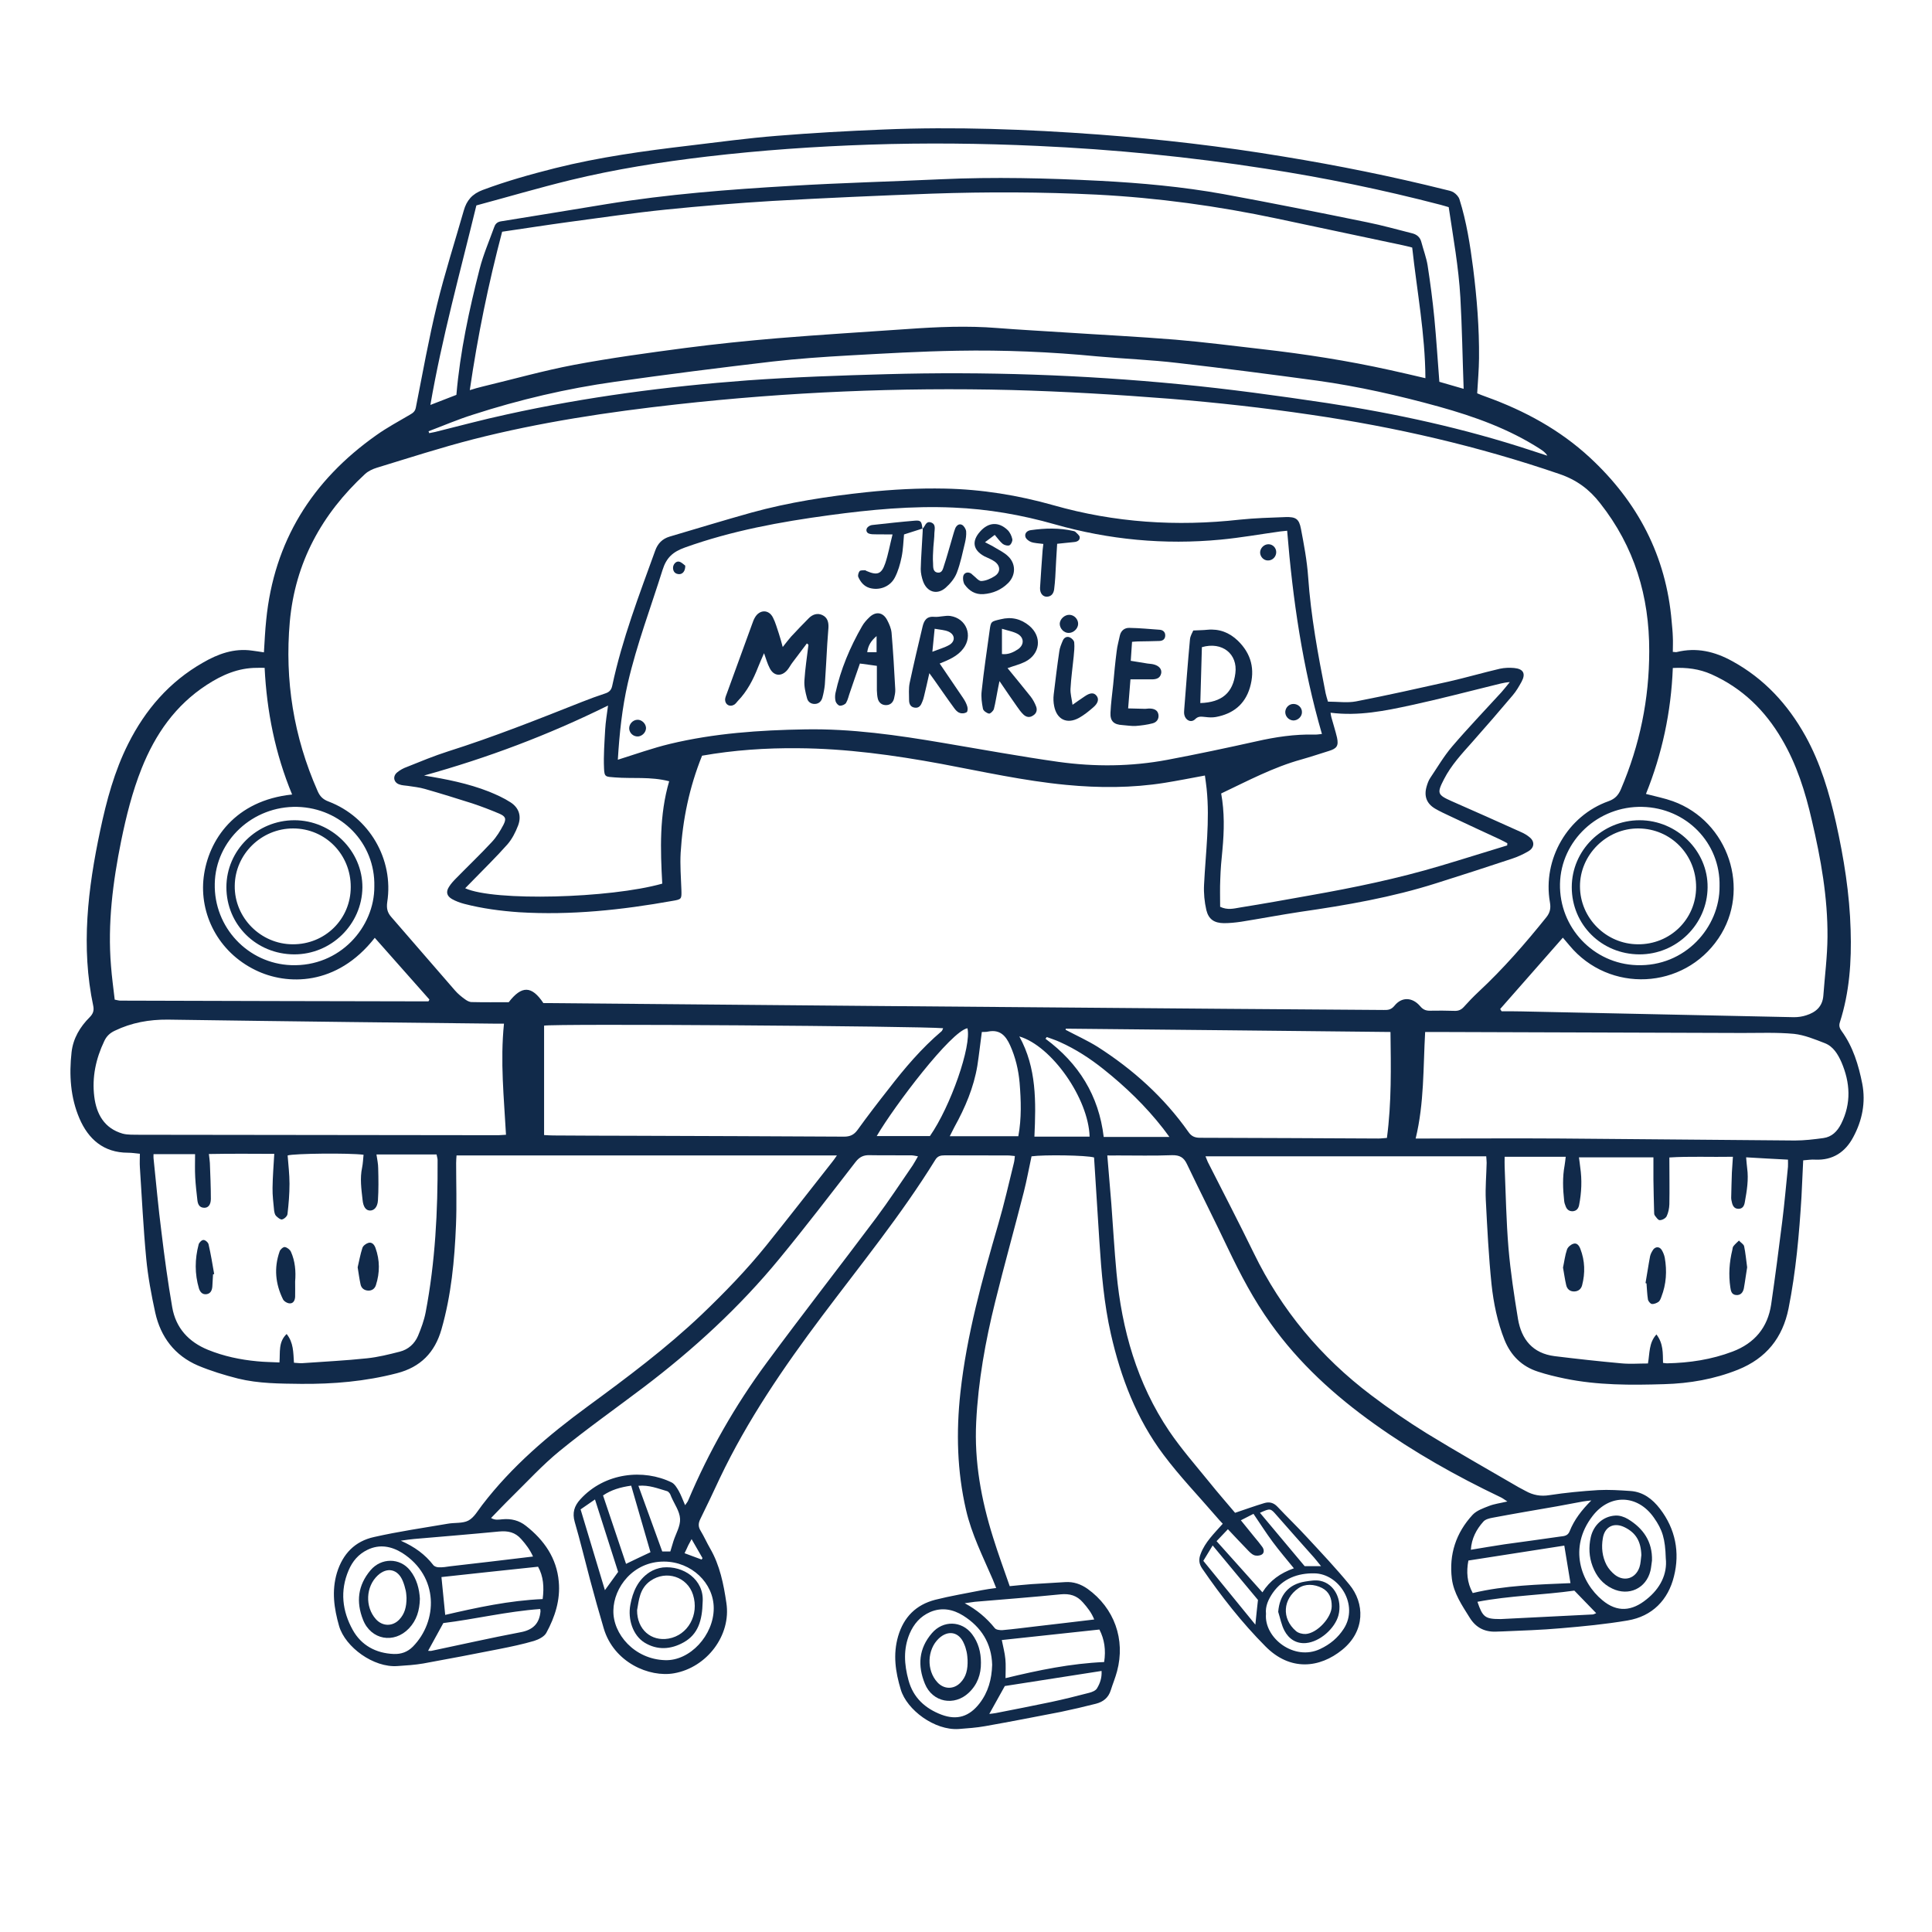 <svg xmlns="http://www.w3.org/2000/svg" xmlns:xlink="http://www.w3.org/1999/xlink" width="70" zoomAndPan="magnify" viewBox="0 0 52.5 52.5" height="70" preserveAspectRatio="xMidYMid meet" version="1.0"><defs><clipPath id="d6a70fe711"><path d="M 1.914 3.484 L 50.641 3.484 L 50.641 46.984 L 1.914 46.984 Z M 1.914 3.484 " clip-rule="nonzero"/></clipPath><clipPath id="c1a5daa8a2"><path d="M 25 44 L 27 44 L 27 46.984 L 25 46.984 Z M 25 44 " clip-rule="nonzero"/></clipPath></defs><g clip-path="url(#d6a70fe711)"><path fill="#112a4a" d="M 50.031 30.539 C 49.926 30.746 49.777 30.895 49.547 30.926 C 49.289 30.961 49.031 30.992 48.773 30.992 C 46.652 30.977 44.535 30.953 42.414 30.938 C 41.207 30.93 40 30.938 38.793 30.938 C 38.699 30.938 38.602 30.938 38.469 30.938 C 38.703 29.973 38.672 29.012 38.727 28.043 C 38.852 28.043 38.953 28.043 39.059 28.043 C 41.82 28.051 44.582 28.059 47.344 28.07 C 47.812 28.07 48.285 28.051 48.75 28.094 C 49.035 28.125 49.316 28.242 49.59 28.348 C 49.82 28.438 49.945 28.652 50.039 28.863 C 50.277 29.418 50.312 29.98 50.031 30.539 Z M 48.586 31.707 C 48.535 32.203 48.492 32.699 48.43 33.195 C 48.336 33.949 48.238 34.699 48.129 35.449 C 48.035 36.074 47.68 36.5 47.082 36.727 C 46.508 36.945 45.91 37.035 45.297 37.047 C 45.266 37.047 45.23 37.039 45.191 37.035 C 45.184 36.773 45.203 36.512 45.012 36.262 C 44.801 36.492 44.832 36.777 44.781 37.051 C 44.535 37.051 44.293 37.07 44.055 37.047 C 43.449 36.992 42.848 36.926 42.246 36.852 C 41.648 36.777 41.344 36.395 41.25 35.844 C 41.145 35.203 41.047 34.562 40.992 33.922 C 40.93 33.184 40.918 32.441 40.887 31.699 C 40.883 31.617 40.887 31.531 40.887 31.434 C 41.445 31.434 41.98 31.434 42.547 31.434 C 42.535 31.535 42.527 31.605 42.516 31.672 C 42.457 31.988 42.469 32.305 42.504 32.625 C 42.508 32.676 42.523 32.727 42.543 32.773 C 42.574 32.863 42.637 32.918 42.738 32.914 C 42.84 32.906 42.891 32.84 42.91 32.75 C 42.977 32.406 42.992 32.066 42.941 31.719 C 42.93 31.637 42.922 31.551 42.906 31.449 C 43.598 31.449 44.27 31.449 44.93 31.449 C 44.93 31.664 44.93 31.859 44.93 32.055 C 44.934 32.348 44.941 32.641 44.949 32.93 C 44.949 32.965 44.949 33.008 44.969 33.031 C 45.008 33.082 45.059 33.16 45.105 33.156 C 45.172 33.156 45.262 33.105 45.289 33.051 C 45.336 32.953 45.359 32.836 45.363 32.727 C 45.371 32.316 45.363 31.902 45.363 31.453 C 45.906 31.418 46.48 31.445 47.09 31.434 C 47.078 31.59 47.07 31.723 47.062 31.859 C 47.055 32.09 47.047 32.32 47.043 32.555 C 47.043 32.59 47.051 32.621 47.059 32.656 C 47.078 32.754 47.117 32.844 47.234 32.848 C 47.355 32.852 47.398 32.766 47.414 32.664 C 47.469 32.359 47.52 32.055 47.477 31.742 C 47.465 31.656 47.461 31.574 47.449 31.449 C 47.84 31.473 48.207 31.492 48.586 31.512 C 48.586 31.59 48.59 31.648 48.586 31.707 Z M 37.895 27.328 C 37.809 27.434 37.723 27.449 37.605 27.445 C 36.18 27.434 34.754 27.426 33.332 27.414 C 30.133 27.387 26.938 27.363 23.738 27.336 C 20.785 27.309 17.832 27.285 14.875 27.258 C 14.84 27.258 14.809 27.258 14.766 27.258 C 14.449 26.781 14.176 26.777 13.824 27.234 C 13.492 27.234 13.152 27.238 12.816 27.23 C 12.754 27.23 12.684 27.191 12.633 27.152 C 12.535 27.082 12.441 27.004 12.363 26.914 C 11.781 26.246 11.207 25.578 10.629 24.914 C 10.523 24.793 10.5 24.676 10.523 24.512 C 10.703 23.348 10.035 22.203 8.93 21.781 C 8.773 21.723 8.691 21.637 8.629 21.492 C 7.98 20.023 7.734 18.488 7.875 16.895 C 8.02 15.289 8.742 13.969 9.922 12.879 C 10.008 12.801 10.125 12.746 10.238 12.711 C 11.109 12.445 11.977 12.164 12.855 11.938 C 14.676 11.473 16.531 11.195 18.395 10.988 C 21.414 10.652 24.441 10.523 27.477 10.598 C 28.914 10.637 30.355 10.723 31.793 10.836 C 33.074 10.941 34.352 11.082 35.621 11.27 C 37.918 11.605 40.172 12.125 42.371 12.879 C 42.844 13.039 43.188 13.297 43.48 13.672 C 44.414 14.855 44.82 16.203 44.816 17.695 C 44.816 19 44.559 20.246 44.047 21.445 C 43.977 21.609 43.887 21.707 43.715 21.77 C 42.598 22.164 41.914 23.348 42.117 24.516 C 42.145 24.672 42.125 24.793 42.023 24.922 C 41.449 25.637 40.848 26.328 40.176 26.953 C 40.035 27.086 39.902 27.223 39.777 27.363 C 39.707 27.441 39.629 27.473 39.527 27.469 C 39.301 27.461 39.074 27.461 38.848 27.465 C 38.734 27.465 38.66 27.426 38.586 27.336 C 38.375 27.094 38.09 27.086 37.895 27.328 Z M 37.688 30.922 C 37.609 30.926 37.535 30.938 37.457 30.938 C 35.844 30.93 34.227 30.922 32.613 30.918 C 32.469 30.918 32.375 30.879 32.293 30.758 C 31.629 29.816 30.789 29.062 29.824 28.445 C 29.547 28.273 29.246 28.137 28.957 27.984 C 28.961 27.973 28.961 27.961 28.961 27.953 C 31.891 27.98 34.824 28.012 37.785 28.043 C 37.797 29.004 37.816 29.957 37.688 30.922 Z M 29.992 30.895 C 29.859 29.77 29.312 28.895 28.41 28.227 C 28.422 28.211 28.434 28.195 28.445 28.18 C 28.566 28.227 28.688 28.262 28.801 28.316 C 29.23 28.508 29.621 28.762 29.988 29.055 C 30.586 29.531 31.133 30.059 31.602 30.66 C 31.656 30.727 31.703 30.797 31.777 30.895 C 31.152 30.895 30.586 30.895 29.992 30.895 Z M 28.109 30.887 C 28.152 29.945 28.172 29.02 27.699 28.164 C 28.578 28.422 29.578 29.848 29.609 30.887 C 29.102 30.887 28.621 30.887 28.109 30.887 Z M 27.672 30.875 C 27.062 30.875 26.457 30.875 25.809 30.875 C 25.859 30.781 25.895 30.699 25.938 30.621 C 26.227 30.098 26.461 29.551 26.559 28.957 C 26.605 28.66 26.637 28.363 26.68 28.043 C 26.723 28.039 26.793 28.047 26.855 28.031 C 27.176 27.969 27.332 28.148 27.449 28.406 C 27.594 28.73 27.676 29.07 27.707 29.426 C 27.746 29.906 27.762 30.387 27.672 30.875 Z M 25.27 30.871 C 24.781 30.871 24.305 30.871 23.824 30.871 C 24.312 30.039 25.84 28.027 26.289 27.941 C 26.406 28.418 25.832 30.066 25.27 30.871 Z M 23.301 30.707 C 23.203 30.84 23.098 30.887 22.934 30.887 C 20.996 30.875 19.059 30.871 17.121 30.863 C 16.426 30.863 15.734 30.859 15.039 30.855 C 14.953 30.855 14.867 30.848 14.785 30.844 C 14.785 29.828 14.785 28.848 14.785 27.871 C 15.027 27.812 24.996 27.883 25.629 27.941 C 25.613 27.973 25.605 28.008 25.586 28.023 C 25.039 28.488 24.582 29.027 24.148 29.59 C 23.859 29.957 23.574 30.328 23.301 30.707 Z M 13.465 30.848 C 10.242 30.844 7.02 30.84 3.793 30.836 C 3.641 30.832 3.477 30.844 3.332 30.805 C 2.832 30.66 2.621 30.273 2.562 29.801 C 2.496 29.273 2.605 28.77 2.832 28.293 C 2.895 28.156 2.988 28.07 3.121 28.008 C 3.574 27.789 4.055 27.703 4.559 27.707 C 6.219 27.73 7.879 27.754 9.539 27.773 C 10.824 27.789 12.109 27.801 13.395 27.816 C 13.488 27.816 13.582 27.816 13.695 27.816 C 13.59 28.852 13.695 29.828 13.75 30.836 C 13.648 30.84 13.559 30.852 13.465 30.848 Z M 11.566 35.664 C 11.523 35.883 11.445 36.094 11.359 36.301 C 11.266 36.516 11.094 36.672 10.863 36.73 C 10.57 36.805 10.273 36.879 9.977 36.91 C 9.391 36.973 8.801 37 8.211 37.043 C 8.145 37.047 8.074 37.035 7.988 37.031 C 7.969 36.746 7.977 36.484 7.789 36.25 C 7.559 36.469 7.617 36.746 7.594 37.023 C 7.383 37.012 7.188 37.012 6.992 36.992 C 6.531 36.949 6.082 36.855 5.652 36.68 C 5.125 36.465 4.777 36.086 4.68 35.523 C 4.562 34.844 4.469 34.16 4.387 33.477 C 4.301 32.812 4.242 32.141 4.172 31.473 C 4.168 31.441 4.172 31.406 4.172 31.363 C 4.559 31.363 4.938 31.363 5.301 31.363 C 5.301 31.586 5.293 31.789 5.305 31.996 C 5.316 32.199 5.34 32.406 5.363 32.609 C 5.375 32.719 5.414 32.816 5.547 32.82 C 5.656 32.824 5.727 32.742 5.73 32.582 C 5.73 32.254 5.715 31.926 5.703 31.602 C 5.699 31.531 5.688 31.465 5.676 31.359 C 6.273 31.348 6.859 31.352 7.453 31.355 C 7.434 31.68 7.41 31.98 7.406 32.281 C 7.402 32.484 7.43 32.691 7.449 32.898 C 7.457 32.945 7.469 33.008 7.5 33.039 C 7.547 33.086 7.621 33.148 7.664 33.137 C 7.723 33.125 7.805 33.051 7.812 32.992 C 7.844 32.719 7.867 32.445 7.867 32.168 C 7.867 31.91 7.836 31.656 7.816 31.398 C 7.992 31.344 9.48 31.328 9.879 31.379 C 9.867 31.496 9.863 31.613 9.84 31.727 C 9.777 32.02 9.82 32.312 9.852 32.602 C 9.871 32.797 9.941 32.891 10.051 32.895 C 10.164 32.898 10.258 32.805 10.27 32.621 C 10.289 32.328 10.285 32.039 10.277 31.746 C 10.277 31.629 10.25 31.508 10.23 31.371 C 10.777 31.371 11.312 31.371 11.863 31.371 C 11.871 31.426 11.891 31.473 11.891 31.52 C 11.898 32.91 11.828 34.293 11.566 35.664 Z M 8.078 21.926 C 9.273 21.957 10.199 22.91 10.172 24.086 C 10.18 25.191 9.238 26.277 7.91 26.227 C 6.742 26.184 5.809 25.203 5.836 24.012 C 5.859 22.836 6.871 21.898 8.078 21.926 Z M 3.293 22.848 C 3.43 22.18 3.594 21.52 3.848 20.883 C 4.219 19.953 4.766 19.164 5.621 18.609 C 6.035 18.34 6.473 18.148 6.98 18.148 C 7.039 18.145 7.098 18.148 7.191 18.148 C 7.25 19.336 7.477 20.477 7.938 21.59 C 6.391 21.75 5.66 22.82 5.535 23.836 C 5.414 24.828 5.922 25.867 6.945 26.363 C 7.789 26.777 9.152 26.805 10.184 25.484 C 10.68 26.043 11.176 26.605 11.668 27.16 C 11.66 27.184 11.656 27.191 11.652 27.199 C 11.648 27.203 11.641 27.211 11.633 27.211 C 8.844 27.207 6.059 27.199 3.27 27.191 C 3.227 27.191 3.184 27.176 3.117 27.164 C 3.082 26.855 3.039 26.551 3.016 26.242 C 2.922 25.098 3.066 23.969 3.293 22.848 Z M 12.859 11.266 C 14.117 10.859 15.398 10.559 16.707 10.375 C 18.137 10.172 19.566 9.992 20.996 9.824 C 21.68 9.746 22.363 9.699 23.051 9.66 C 24.039 9.605 25.027 9.547 26.016 9.531 C 27.285 9.508 28.555 9.562 29.816 9.684 C 30.543 9.75 31.273 9.777 32 9.863 C 33.266 10.008 34.531 10.172 35.797 10.344 C 36.918 10.5 38.016 10.75 39.105 11.051 C 40.07 11.32 41.008 11.656 41.855 12.203 C 41.926 12.25 41.996 12.297 42.047 12.383 C 41.895 12.332 41.742 12.285 41.59 12.234 C 39.785 11.641 37.938 11.238 36.066 10.953 C 34.734 10.754 33.398 10.57 32.062 10.441 C 29.414 10.184 26.754 10.094 24.094 10.168 C 22.836 10.203 21.574 10.246 20.316 10.336 C 18.117 10.5 15.93 10.785 13.77 11.262 C 13.117 11.402 12.473 11.578 11.824 11.738 C 11.773 11.75 11.715 11.758 11.664 11.77 C 11.656 11.754 11.652 11.738 11.645 11.719 C 12.051 11.566 12.445 11.395 12.859 11.266 Z M 38.734 10.277 C 38.402 10.199 38.086 10.125 37.766 10.055 C 36.621 9.801 35.465 9.621 34.297 9.488 C 33.512 9.398 32.73 9.297 31.941 9.23 C 30.93 9.148 29.914 9.098 28.898 9.031 C 28.301 8.992 27.703 8.961 27.105 8.914 C 26.289 8.848 25.473 8.883 24.66 8.941 C 23.48 9.023 22.301 9.094 21.125 9.191 C 20.285 9.262 19.449 9.348 18.613 9.457 C 17.605 9.59 16.598 9.727 15.602 9.914 C 14.758 10.074 13.93 10.309 13.098 10.508 C 12.996 10.531 12.898 10.562 12.766 10.602 C 12.98 9.129 13.273 7.707 13.645 6.297 C 14.262 6.207 14.863 6.113 15.465 6.031 C 16.34 5.914 17.219 5.785 18.098 5.695 C 19.055 5.598 20.016 5.52 20.98 5.461 C 22.426 5.379 23.875 5.316 25.328 5.262 C 26.82 5.211 28.312 5.215 29.809 5.289 C 31.461 5.375 33.09 5.598 34.707 5.941 C 35.844 6.184 36.98 6.422 38.117 6.664 C 38.195 6.68 38.27 6.699 38.375 6.727 C 38.504 7.91 38.727 9.07 38.734 10.277 Z M 12.945 5.582 C 13.789 5.355 14.637 5.105 15.496 4.895 C 16.719 4.598 17.961 4.402 19.215 4.254 C 20.68 4.082 22.152 3.98 23.629 3.93 C 25.148 3.879 26.672 3.895 28.191 3.965 C 30.266 4.059 32.328 4.262 34.383 4.582 C 35.988 4.828 37.574 5.156 39.148 5.566 C 39.215 5.582 39.277 5.605 39.367 5.629 C 39.488 6.445 39.637 7.258 39.684 8.086 C 39.73 8.898 39.742 9.715 39.773 10.566 C 39.512 10.492 39.293 10.426 39.113 10.375 C 39.066 9.773 39.031 9.207 38.977 8.645 C 38.93 8.164 38.867 7.684 38.793 7.207 C 38.758 6.996 38.68 6.793 38.625 6.582 C 38.59 6.441 38.496 6.367 38.359 6.336 C 37.953 6.234 37.555 6.121 37.145 6.039 C 35.844 5.773 34.543 5.512 33.238 5.273 C 32.133 5.074 31.016 4.973 29.898 4.914 C 28.457 4.84 27.016 4.805 25.57 4.871 C 24.211 4.934 22.844 4.969 21.484 5.051 C 19.812 5.148 18.141 5.277 16.48 5.547 C 15.523 5.703 14.566 5.863 13.605 6.016 C 13.5 6.035 13.453 6.098 13.426 6.18 C 13.293 6.551 13.133 6.918 13.035 7.301 C 12.75 8.418 12.504 9.547 12.402 10.73 C 12.168 10.82 11.941 10.91 11.695 11.004 C 12.012 9.172 12.504 7.398 12.945 5.582 Z M 42.391 24.016 C 42.418 22.84 43.426 21.898 44.629 21.926 C 45.824 21.953 46.754 22.906 46.727 24.082 C 46.738 25.191 45.793 26.277 44.473 26.227 C 43.301 26.188 42.367 25.207 42.391 24.016 Z M 45.457 18.152 C 45.832 18.133 46.176 18.176 46.508 18.324 C 47.344 18.699 47.965 19.305 48.422 20.09 C 48.824 20.773 49.059 21.523 49.234 22.289 C 49.48 23.336 49.668 24.387 49.66 25.461 C 49.656 25.996 49.586 26.527 49.547 27.059 C 49.523 27.352 49.344 27.508 49.082 27.59 C 48.977 27.625 48.863 27.641 48.75 27.641 C 46.285 27.59 43.816 27.535 41.352 27.484 C 41.168 27.48 40.988 27.48 40.805 27.48 C 40.793 27.461 40.777 27.441 40.766 27.418 C 41.328 26.777 41.891 26.141 42.469 25.48 C 42.531 25.555 42.59 25.621 42.648 25.691 C 43.73 26.996 45.754 26.898 46.699 25.496 C 47.59 24.18 46.973 22.32 45.461 21.773 C 45.234 21.691 44.996 21.645 44.727 21.574 C 45.164 20.492 45.41 19.355 45.457 18.152 Z M 42.301 40.934 C 42.539 40.891 42.777 40.844 43.016 40.801 C 43.09 40.789 43.164 40.781 43.242 40.773 C 42.98 41.035 42.777 41.297 42.652 41.613 C 42.602 41.738 42.5 41.742 42.398 41.754 C 41.895 41.828 41.387 41.895 40.883 41.965 C 40.586 42.008 40.289 42.062 39.969 42.113 C 39.988 41.809 40.117 41.562 40.309 41.348 C 40.363 41.285 40.473 41.258 40.562 41.242 C 41.141 41.133 41.719 41.035 42.301 40.934 Z M 44.941 41.238 C 45.176 41.57 45.25 41.812 45.266 42.348 C 45.312 42.77 45.117 43.164 44.742 43.461 C 44.348 43.781 43.949 43.824 43.543 43.484 C 42.965 43.008 42.609 42.059 43.277 41.195 C 43.746 40.586 44.5 40.609 44.941 41.238 Z M 43.285 43.871 C 42.453 43.914 41.621 43.953 40.789 43.996 C 40.777 43.996 40.77 43.996 40.762 43.996 C 40.359 43.996 40.289 43.945 40.148 43.527 C 41.027 43.359 41.922 43.344 42.781 43.223 C 42.984 43.434 43.176 43.629 43.375 43.836 C 43.344 43.848 43.312 43.867 43.285 43.871 Z M 40.02 43.289 C 39.863 43.004 39.844 42.707 39.902 42.406 C 40.785 42.27 41.656 42.133 42.508 42 C 42.562 42.328 42.617 42.66 42.676 43.02 C 41.797 43.059 40.906 43.078 40.02 43.289 Z M 33.879 42.094 C 33.938 42.156 34 42.227 34.074 42.258 C 34.137 42.285 34.234 42.277 34.289 42.242 C 34.359 42.199 34.352 42.105 34.301 42.035 C 34.234 41.941 34.164 41.859 34.09 41.77 C 33.973 41.625 33.855 41.477 33.719 41.312 C 33.848 41.246 33.953 41.191 34.062 41.137 C 34.246 41.406 34.406 41.66 34.586 41.902 C 34.766 42.145 34.961 42.371 35.16 42.617 C 34.793 42.746 34.508 42.949 34.305 43.27 C 33.879 42.797 33.477 42.348 33.059 41.879 C 33.156 41.777 33.254 41.676 33.367 41.555 C 33.547 41.746 33.711 41.922 33.879 42.094 Z M 34.691 41.176 C 35.027 41.562 35.367 41.941 35.707 42.324 C 35.762 42.387 35.812 42.453 35.898 42.559 C 35.719 42.559 35.598 42.559 35.453 42.559 C 35.059 42.086 34.648 41.602 34.238 41.109 C 34.523 40.98 34.523 40.984 34.691 41.176 Z M 36.516 44.258 C 36.355 44.508 36.141 44.684 35.875 44.809 C 35.164 45.148 34.344 44.504 34.402 43.855 C 34.379 43.645 34.469 43.457 34.586 43.285 C 34.859 42.895 35.266 42.746 35.715 42.754 C 36.395 42.762 36.93 43.617 36.516 44.258 Z M 34.113 44.148 C 33.621 43.543 33.164 42.984 32.699 42.414 C 32.781 42.277 32.863 42.145 32.953 41.996 C 33.375 42.504 33.777 42.992 34.184 43.477 C 34.16 43.676 34.141 43.883 34.113 44.148 Z M 28.824 43.324 C 29.07 43.301 29.262 43.355 29.426 43.543 C 29.551 43.684 29.664 43.828 29.734 44.008 C 29.195 44.074 28.672 44.133 28.148 44.195 C 27.848 44.23 27.547 44.27 27.242 44.297 C 27.176 44.301 27.07 44.289 27.035 44.246 C 26.809 43.965 26.543 43.742 26.215 43.566 C 26.305 43.555 26.398 43.539 26.492 43.527 C 27.27 43.461 28.047 43.402 28.824 43.324 Z M 29.875 44.281 C 30.012 44.547 30.055 44.836 30.004 45.164 C 29.102 45.203 28.227 45.383 27.324 45.602 C 27.324 45.418 27.336 45.25 27.32 45.086 C 27.305 44.914 27.258 44.75 27.223 44.566 C 28.094 44.473 28.969 44.379 29.875 44.281 Z M 29.812 45.875 C 29.777 45.941 29.676 45.98 29.598 46 C 29.254 46.09 28.91 46.176 28.562 46.25 C 28.062 46.355 27.559 46.453 27.059 46.551 C 27.004 46.562 26.945 46.566 26.883 46.574 C 27.023 46.32 27.156 46.082 27.305 45.816 C 28.148 45.684 29.027 45.547 29.934 45.406 C 29.945 45.602 29.887 45.75 29.812 45.875 Z M 26.617 46.289 C 26.34 46.645 26.008 46.754 25.582 46.594 C 25.141 46.426 24.816 46.133 24.688 45.66 C 24.57 45.23 24.543 44.809 24.719 44.391 C 24.832 44.129 25.004 43.926 25.277 43.805 C 25.598 43.668 25.902 43.734 26.172 43.902 C 26.664 44.211 26.945 44.656 26.961 45.238 C 26.949 45.633 26.855 45.98 26.617 46.289 Z M 19.09 42.34 C 19.082 42.355 19.074 42.367 19.066 42.379 C 18.914 42.324 18.762 42.266 18.602 42.207 C 18.641 42.129 18.672 42.059 18.703 41.992 C 18.727 41.945 18.75 41.902 18.793 41.824 C 18.902 42.012 18.996 42.176 19.09 42.34 Z M 19.395 43.703 C 19.395 44.434 18.75 45.137 18.074 45.113 C 17.242 45.09 16.652 44.402 16.668 43.762 C 16.676 43.145 17.199 42.43 18.047 42.434 C 18.785 42.438 19.395 43.012 19.395 43.703 Z M 15.777 41.016 C 15.898 40.93 16.031 40.84 16.168 40.746 C 16.379 41.406 16.582 42.043 16.797 42.715 C 16.691 42.863 16.57 43.027 16.438 43.211 C 16.215 42.473 16 41.758 15.777 41.016 Z M 17.152 40.371 C 17.324 40.969 17.496 41.566 17.676 42.18 C 17.457 42.281 17.238 42.387 17.012 42.496 C 16.805 41.879 16.598 41.262 16.387 40.637 C 16.613 40.484 16.855 40.414 17.152 40.371 Z M 18.125 40.52 C 18.156 40.527 18.18 40.559 18.199 40.582 C 18.219 40.609 18.227 40.645 18.242 40.676 C 18.328 40.875 18.469 41.066 18.48 41.27 C 18.492 41.469 18.367 41.672 18.301 41.875 C 18.273 41.965 18.246 42.055 18.215 42.16 C 18.133 42.16 18.051 42.16 17.996 42.16 C 17.777 41.559 17.566 40.977 17.348 40.375 C 17.637 40.348 17.879 40.449 18.125 40.52 Z M 13.562 41.617 C 13.805 41.594 14 41.637 14.164 41.824 C 14.293 41.969 14.402 42.113 14.484 42.297 C 13.715 42.391 12.977 42.477 12.234 42.562 C 12.133 42.578 12.027 42.594 11.926 42.59 C 11.871 42.59 11.801 42.566 11.773 42.527 C 11.551 42.242 11.273 42.035 10.891 41.867 C 11.051 41.844 11.152 41.828 11.254 41.82 C 12.023 41.754 12.793 41.691 13.562 41.617 Z M 14.621 42.574 C 14.766 42.832 14.789 43.125 14.746 43.453 C 13.84 43.492 12.957 43.684 12.098 43.883 C 12.062 43.531 12.031 43.203 11.996 42.855 C 12.844 42.762 13.727 42.668 14.621 42.574 Z M 14.688 43.781 C 14.66 44.117 14.484 44.293 14.141 44.355 C 13.332 44.508 12.531 44.691 11.727 44.859 C 11.699 44.867 11.676 44.859 11.633 44.859 C 11.77 44.609 11.902 44.367 12.047 44.105 C 12.906 44 13.773 43.789 14.68 43.723 C 14.684 43.766 14.688 43.773 14.688 43.781 Z M 11.219 44.746 C 11.074 44.891 10.902 44.953 10.699 44.945 C 10.211 44.926 9.816 44.707 9.586 44.293 C 9.301 43.781 9.234 43.23 9.473 42.672 C 9.578 42.426 9.738 42.234 9.988 42.113 C 10.32 41.953 10.641 42.02 10.93 42.199 C 11.934 42.84 11.898 44.055 11.219 44.746 Z M 50.605 29.449 C 50.504 28.941 50.355 28.445 50.043 28.016 C 49.992 27.945 49.965 27.879 49.996 27.781 C 50.258 26.965 50.316 26.125 50.289 25.273 C 50.262 24.289 50.105 23.316 49.891 22.355 C 49.707 21.539 49.469 20.734 49.059 19.996 C 48.582 19.141 47.941 18.441 47.07 17.965 C 46.594 17.703 46.102 17.586 45.562 17.719 C 45.543 17.727 45.516 17.715 45.457 17.715 C 45.457 17.574 45.465 17.438 45.457 17.301 C 45.453 17.164 45.438 17.027 45.426 16.891 C 45.277 15.109 44.504 13.637 43.199 12.43 C 42.387 11.68 41.43 11.16 40.391 10.785 C 40.301 10.754 40.215 10.719 40.141 10.688 C 40.16 10.355 40.188 10.047 40.191 9.738 C 40.199 8.918 40.133 8.102 40.031 7.289 C 39.949 6.656 39.852 6.027 39.66 5.418 C 39.637 5.344 39.57 5.273 39.504 5.23 C 39.441 5.188 39.359 5.176 39.281 5.156 C 37.828 4.793 36.355 4.496 34.875 4.254 C 33.211 3.977 31.535 3.781 29.855 3.656 C 27.906 3.512 25.949 3.438 23.996 3.52 C 23.031 3.559 22.066 3.613 21.109 3.691 C 20.312 3.754 19.52 3.863 18.727 3.957 C 17.5 4.102 16.281 4.27 15.082 4.57 C 14.418 4.738 13.758 4.922 13.113 5.164 C 12.832 5.27 12.68 5.445 12.602 5.723 C 12.359 6.574 12.086 7.422 11.875 8.285 C 11.652 9.203 11.484 10.141 11.301 11.07 C 11.281 11.184 11.219 11.223 11.133 11.273 C 10.828 11.453 10.512 11.621 10.223 11.828 C 8.48 13.059 7.445 14.711 7.234 16.848 C 7.203 17.137 7.191 17.426 7.172 17.727 C 7.055 17.711 6.953 17.691 6.852 17.68 C 6.359 17.609 5.922 17.77 5.512 18.008 C 4.602 18.527 3.949 19.285 3.484 20.211 C 3.109 20.957 2.895 21.754 2.723 22.566 C 2.387 24.148 2.195 25.734 2.535 27.34 C 2.559 27.465 2.527 27.551 2.438 27.641 C 2.176 27.902 1.988 28.215 1.945 28.59 C 1.875 29.207 1.914 29.824 2.16 30.395 C 2.398 30.949 2.812 31.324 3.477 31.324 C 3.578 31.324 3.68 31.34 3.801 31.352 C 3.801 31.48 3.793 31.602 3.801 31.719 C 3.855 32.543 3.895 33.371 3.973 34.195 C 4.02 34.691 4.113 35.184 4.219 35.672 C 4.367 36.332 4.746 36.836 5.383 37.109 C 5.73 37.254 6.098 37.367 6.469 37.461 C 7.027 37.598 7.602 37.598 8.176 37.605 C 9.055 37.613 9.926 37.539 10.785 37.316 C 11.426 37.152 11.816 36.754 11.996 36.125 C 12.262 35.199 12.352 34.246 12.391 33.289 C 12.414 32.73 12.395 32.168 12.395 31.605 C 12.395 31.531 12.402 31.457 12.406 31.398 C 15.852 31.398 19.277 31.398 22.742 31.398 C 22.68 31.488 22.648 31.535 22.609 31.582 C 22.016 32.336 21.426 33.094 20.824 33.844 C 20.285 34.512 19.691 35.125 19.07 35.719 C 18.105 36.637 17.043 37.43 15.973 38.215 C 14.906 38.996 13.906 39.848 13.102 40.898 C 12.984 41.051 12.883 41.238 12.727 41.32 C 12.57 41.402 12.352 41.371 12.164 41.406 C 11.496 41.52 10.828 41.617 10.168 41.766 C 9.648 41.879 9.316 42.219 9.156 42.738 C 9.008 43.234 9.078 43.707 9.215 44.188 C 9.383 44.758 10.152 45.324 10.805 45.273 C 11.039 45.258 11.277 45.242 11.504 45.203 C 12.195 45.078 12.887 44.945 13.574 44.809 C 13.891 44.746 14.207 44.68 14.512 44.59 C 14.637 44.551 14.793 44.473 14.848 44.367 C 15.082 43.938 15.23 43.473 15.184 42.98 C 15.129 42.344 14.789 41.852 14.289 41.461 C 14.105 41.316 13.891 41.262 13.652 41.285 C 13.555 41.293 13.453 41.316 13.344 41.25 C 13.535 41.055 13.715 40.863 13.898 40.684 C 14.332 40.258 14.742 39.809 15.211 39.426 C 15.949 38.824 16.73 38.273 17.488 37.699 C 18.848 36.668 20.098 35.52 21.18 34.203 C 21.887 33.344 22.566 32.457 23.25 31.574 C 23.359 31.434 23.473 31.383 23.645 31.391 C 24.016 31.398 24.391 31.391 24.766 31.395 C 24.816 31.395 24.871 31.41 24.945 31.422 C 24.887 31.52 24.848 31.598 24.801 31.668 C 24.473 32.145 24.156 32.629 23.809 33.094 C 22.824 34.41 21.812 35.703 20.836 37.027 C 19.977 38.191 19.262 39.441 18.699 40.777 C 18.684 40.812 18.66 40.84 18.617 40.902 C 18.551 40.75 18.508 40.629 18.445 40.516 C 18.395 40.43 18.336 40.328 18.254 40.285 C 17.492 39.91 16.434 40.012 15.77 40.742 C 15.605 40.922 15.547 41.109 15.617 41.355 C 15.77 41.879 15.895 42.406 16.035 42.93 C 16.152 43.371 16.277 43.812 16.406 44.25 C 16.68 45.176 17.645 45.59 18.32 45.469 C 19.207 45.312 19.875 44.438 19.738 43.555 C 19.664 43.051 19.562 42.535 19.297 42.078 C 19.207 41.922 19.133 41.754 19.039 41.598 C 18.973 41.492 18.973 41.398 19.027 41.285 C 19.211 40.914 19.387 40.539 19.562 40.164 C 20.312 38.59 21.293 37.156 22.34 35.762 C 23.387 34.367 24.492 33.012 25.414 31.52 C 25.477 31.414 25.559 31.395 25.672 31.395 C 26.246 31.398 26.82 31.395 27.391 31.398 C 27.453 31.398 27.512 31.41 27.578 31.414 C 27.57 31.484 27.566 31.543 27.551 31.602 C 27.414 32.156 27.289 32.711 27.129 33.258 C 26.691 34.766 26.27 36.273 26.098 37.84 C 25.98 38.918 26.008 39.977 26.25 41.027 C 26.402 41.691 26.707 42.293 26.973 42.91 C 27.004 42.984 27.035 43.062 27.07 43.152 C 26.922 43.172 26.801 43.188 26.684 43.211 C 26.258 43.297 25.828 43.367 25.41 43.473 C 24.891 43.609 24.559 43.941 24.406 44.461 C 24.262 44.957 24.332 45.43 24.477 45.91 C 24.641 46.465 25.398 47.027 26.051 46.984 C 26.293 46.965 26.535 46.949 26.773 46.906 C 27.457 46.785 28.137 46.652 28.82 46.52 C 29.141 46.453 29.461 46.379 29.781 46.297 C 29.98 46.246 30.121 46.133 30.184 45.93 C 30.238 45.758 30.309 45.59 30.355 45.414 C 30.586 44.551 30.281 43.699 29.555 43.176 C 29.371 43.047 29.172 42.977 28.945 42.992 C 28.641 43.012 28.34 43.027 28.035 43.047 C 27.836 43.062 27.641 43.082 27.438 43.102 C 27.281 42.652 27.121 42.215 26.984 41.773 C 26.664 40.754 26.473 39.715 26.527 38.641 C 26.582 37.531 26.777 36.445 27.043 35.375 C 27.289 34.379 27.566 33.391 27.82 32.395 C 27.902 32.074 27.961 31.742 28.031 31.422 C 28.371 31.375 29.523 31.391 29.73 31.453 C 29.777 32.207 29.828 32.973 29.875 33.738 C 29.93 34.582 30 35.426 30.188 36.254 C 30.457 37.434 30.883 38.555 31.617 39.531 C 32.055 40.117 32.566 40.648 33.047 41.207 C 33.105 41.277 33.168 41.344 33.227 41.406 C 32.988 41.676 32.75 41.902 32.629 42.219 C 32.57 42.367 32.574 42.488 32.672 42.629 C 33.188 43.379 33.746 44.094 34.387 44.738 C 35.062 45.422 35.863 45.328 36.473 44.832 C 37.109 44.316 37.082 43.559 36.668 43.059 C 36.305 42.617 35.914 42.203 35.523 41.781 C 35.262 41.496 34.98 41.227 34.715 40.945 C 34.609 40.832 34.492 40.805 34.359 40.844 C 34.098 40.922 33.84 41.016 33.562 41.109 C 33.34 40.844 33.094 40.566 32.863 40.277 C 32.492 39.82 32.102 39.375 31.773 38.891 C 30.898 37.594 30.484 36.129 30.34 34.59 C 30.281 33.961 30.246 33.332 30.199 32.707 C 30.164 32.285 30.129 31.863 30.09 31.398 C 30.191 31.398 30.277 31.402 30.363 31.398 C 30.859 31.398 31.355 31.41 31.848 31.391 C 32.055 31.387 32.168 31.449 32.254 31.633 C 32.621 32.402 33.008 33.164 33.375 33.938 C 33.711 34.641 34.07 35.324 34.527 35.961 C 35.301 37.047 36.27 37.926 37.348 38.695 C 38.426 39.465 39.57 40.109 40.766 40.68 C 40.82 40.703 40.871 40.742 40.961 40.801 C 40.762 40.848 40.605 40.867 40.465 40.922 C 40.305 40.984 40.125 41.047 40.016 41.164 C 39.566 41.652 39.371 42.238 39.453 42.902 C 39.504 43.297 39.727 43.621 39.934 43.953 C 40.113 44.246 40.367 44.359 40.699 44.336 C 40.742 44.332 40.785 44.336 40.828 44.332 C 41.359 44.309 41.887 44.293 42.414 44.246 C 43.02 44.195 43.625 44.137 44.227 44.035 C 44.902 43.922 45.332 43.473 45.488 42.836 C 45.652 42.188 45.531 41.547 45.105 40.996 C 44.906 40.738 44.652 40.539 44.305 40.516 C 44.012 40.496 43.719 40.477 43.426 40.492 C 42.984 40.52 42.543 40.562 42.105 40.629 C 41.867 40.668 41.66 40.629 41.457 40.516 C 41.398 40.48 41.332 40.453 41.273 40.418 C 40.434 39.93 39.59 39.453 38.762 38.945 C 38.246 38.625 37.746 38.281 37.262 37.914 C 35.891 36.879 34.82 35.594 34.07 34.051 C 33.664 33.219 33.238 32.398 32.82 31.574 C 32.797 31.523 32.777 31.473 32.758 31.422 C 35.309 31.422 37.844 31.422 40.387 31.422 C 40.391 31.496 40.398 31.547 40.398 31.598 C 40.391 31.934 40.359 32.27 40.375 32.605 C 40.414 33.371 40.453 34.141 40.531 34.902 C 40.586 35.414 40.691 35.926 40.883 36.41 C 41.055 36.836 41.355 37.133 41.793 37.273 C 42.031 37.352 42.277 37.41 42.523 37.461 C 43.414 37.645 44.32 37.641 45.223 37.613 C 45.914 37.594 46.586 37.477 47.23 37.219 C 47.996 36.91 48.441 36.355 48.602 35.555 C 48.801 34.555 48.891 33.543 48.953 32.527 C 48.969 32.203 48.984 31.875 49 31.531 C 49.117 31.523 49.223 31.504 49.324 31.512 C 49.805 31.535 50.145 31.305 50.359 30.902 C 50.602 30.453 50.703 29.961 50.605 29.449 " fill-opacity="1" fill-rule="nonzero"/></g><path fill="#112a4a" d="M 33.699 24.66 C 33.531 24.688 33.359 24.738 33.156 24.641 C 33.156 24.395 33.148 24.141 33.16 23.883 C 33.168 23.617 33.191 23.352 33.219 23.086 C 33.266 22.578 33.277 22.07 33.184 21.562 C 33.906 21.219 34.602 20.848 35.367 20.637 C 35.617 20.566 35.863 20.484 36.113 20.406 C 36.328 20.34 36.379 20.266 36.332 20.043 C 36.289 19.859 36.23 19.68 36.18 19.496 C 36.168 19.457 36.164 19.418 36.156 19.367 C 36.918 19.465 37.641 19.316 38.359 19.16 C 39.098 19 39.828 18.809 40.559 18.629 C 40.707 18.594 40.855 18.547 41.027 18.535 C 40.949 18.629 40.879 18.723 40.801 18.809 C 40.352 19.301 39.891 19.781 39.457 20.289 C 39.234 20.551 39.059 20.852 38.867 21.137 C 38.82 21.207 38.789 21.293 38.766 21.375 C 38.691 21.633 38.766 21.836 38.996 21.973 C 39.121 22.047 39.258 22.109 39.391 22.172 C 39.844 22.387 40.301 22.598 40.758 22.809 C 40.828 22.84 40.891 22.879 40.961 22.914 C 40.957 22.934 40.957 22.953 40.957 22.973 C 40.352 23.156 39.75 23.348 39.145 23.527 C 37.98 23.875 36.793 24.121 35.594 24.332 C 34.965 24.445 34.332 24.559 33.699 24.66 Z M 31.719 20.648 C 30.738 20.832 29.746 20.84 28.762 20.703 C 27.715 20.555 26.672 20.363 25.629 20.188 C 24.387 19.977 23.137 19.797 21.875 19.82 C 20.641 19.84 19.406 19.926 18.203 20.215 C 17.734 20.328 17.277 20.492 16.789 20.645 C 16.832 19.93 16.906 19.234 17.062 18.555 C 17.305 17.508 17.684 16.508 18.004 15.488 C 18.109 15.152 18.285 14.996 18.609 14.879 C 19.883 14.422 21.203 14.18 22.539 14 C 23.66 13.848 24.781 13.742 25.914 13.793 C 26.848 13.832 27.762 13.992 28.656 14.246 C 30.137 14.668 31.641 14.809 33.168 14.664 C 33.711 14.613 34.25 14.516 34.793 14.441 C 34.852 14.434 34.906 14.43 34.977 14.422 C 35.129 16.293 35.395 18.129 35.922 19.945 C 35.844 19.953 35.777 19.965 35.715 19.961 C 35.18 19.949 34.66 20.027 34.141 20.145 C 33.336 20.324 32.527 20.496 31.719 20.648 Z M 17.996 24.012 C 16.57 24.414 13.418 24.496 12.641 24.137 C 12.711 24.066 12.773 24.004 12.836 23.938 C 13.156 23.609 13.484 23.289 13.789 22.945 C 13.914 22.801 14.008 22.617 14.078 22.434 C 14.176 22.176 14.102 21.949 13.871 21.801 C 13.691 21.684 13.488 21.594 13.289 21.512 C 12.723 21.289 12.129 21.172 11.523 21.074 C 13.238 20.598 14.895 19.977 16.523 19.172 C 16.492 19.406 16.457 19.617 16.445 19.824 C 16.426 20.176 16.398 20.527 16.414 20.879 C 16.422 21.121 16.461 21.105 16.707 21.125 C 17.188 21.164 17.676 21.098 18.184 21.23 C 17.914 22.148 17.945 23.086 17.996 24.012 Z M 41.082 23.336 C 41.238 23.285 41.391 23.215 41.531 23.133 C 41.688 23.043 41.711 22.883 41.582 22.766 C 41.508 22.699 41.414 22.645 41.32 22.605 C 40.695 22.324 40.07 22.043 39.445 21.77 C 39.059 21.598 39.043 21.555 39.238 21.176 C 39.434 20.793 39.723 20.484 40.004 20.168 C 40.379 19.746 40.746 19.32 41.109 18.891 C 41.203 18.781 41.277 18.652 41.348 18.523 C 41.465 18.305 41.398 18.176 41.145 18.152 C 41.02 18.141 40.883 18.145 40.758 18.172 C 40.293 18.281 39.836 18.414 39.371 18.52 C 38.535 18.707 37.695 18.895 36.852 19.059 C 36.613 19.105 36.355 19.066 36.086 19.066 C 36.062 18.984 36.039 18.914 36.023 18.84 C 35.816 17.793 35.621 16.742 35.547 15.672 C 35.516 15.234 35.434 14.801 35.352 14.371 C 35.301 14.098 35.211 14.043 34.934 14.051 C 34.52 14.066 34.102 14.078 33.688 14.121 C 31.973 14.312 30.289 14.203 28.629 13.73 C 27.664 13.457 26.68 13.297 25.676 13.277 C 24.961 13.262 24.25 13.301 23.543 13.375 C 22.488 13.488 21.441 13.648 20.418 13.93 C 19.676 14.137 18.938 14.363 18.195 14.582 C 18 14.641 17.875 14.766 17.805 14.961 C 17.367 16.172 16.906 17.371 16.637 18.633 C 16.613 18.75 16.555 18.809 16.445 18.844 C 16.23 18.914 16.02 18.992 15.812 19.074 C 14.609 19.551 13.41 20.027 12.176 20.418 C 11.797 20.539 11.43 20.691 11.059 20.84 C 10.961 20.875 10.867 20.926 10.789 20.992 C 10.664 21.098 10.699 21.266 10.852 21.316 C 10.926 21.344 11.008 21.344 11.082 21.355 C 11.238 21.379 11.395 21.395 11.543 21.438 C 11.977 21.562 12.406 21.695 12.836 21.832 C 13.082 21.914 13.328 22.008 13.566 22.109 C 13.738 22.184 13.766 22.246 13.68 22.414 C 13.594 22.578 13.492 22.746 13.363 22.883 C 13.051 23.219 12.719 23.535 12.398 23.863 C 12.324 23.938 12.254 24.012 12.199 24.102 C 12.113 24.238 12.141 24.348 12.281 24.43 C 12.383 24.488 12.5 24.531 12.617 24.562 C 13.105 24.688 13.602 24.754 14.105 24.789 C 15.512 24.875 16.898 24.727 18.277 24.48 C 18.527 24.438 18.523 24.43 18.516 24.176 C 18.504 23.844 18.477 23.504 18.496 23.172 C 18.551 22.273 18.73 21.398 19.078 20.535 C 19.941 20.383 20.809 20.324 21.676 20.332 C 22.992 20.34 24.293 20.52 25.582 20.758 C 26.707 20.969 27.828 21.219 28.969 21.328 C 29.863 21.414 30.758 21.414 31.645 21.273 C 32.004 21.215 32.359 21.145 32.742 21.074 C 32.758 21.195 32.777 21.312 32.789 21.434 C 32.879 22.305 32.762 23.172 32.719 24.039 C 32.707 24.27 32.73 24.508 32.781 24.73 C 32.844 24.984 32.996 25.082 33.258 25.086 C 33.414 25.086 33.57 25.07 33.727 25.047 C 34.266 24.961 34.801 24.859 35.344 24.777 C 36.59 24.598 37.828 24.383 39.031 24 C 39.715 23.785 40.402 23.562 41.082 23.336 " fill-opacity="1" fill-rule="nonzero"/><path fill="#112a4a" d="M 7.906 34.016 C 7.879 33.957 7.801 33.895 7.738 33.887 C 7.695 33.883 7.613 33.953 7.598 34.008 C 7.441 34.453 7.484 34.891 7.691 35.309 C 7.719 35.363 7.809 35.418 7.875 35.418 C 7.973 35.422 8.016 35.332 8.02 35.238 C 8.023 35.098 8.02 34.961 8.02 34.824 C 8.043 34.547 8.02 34.27 7.906 34.016 " fill-opacity="1" fill-rule="nonzero"/><path fill="#112a4a" d="M 10.012 33.773 C 9.945 33.793 9.867 33.852 9.848 33.91 C 9.789 34.09 9.758 34.277 9.719 34.438 C 9.746 34.609 9.766 34.754 9.797 34.898 C 9.816 35 9.891 35.062 9.996 35.07 C 10.105 35.078 10.184 35.02 10.215 34.922 C 10.324 34.582 10.324 34.246 10.203 33.91 C 10.172 33.824 10.109 33.746 10.012 33.773 " fill-opacity="1" fill-rule="nonzero"/><path fill="#112a4a" d="M 5.531 33.695 C 5.484 33.691 5.41 33.766 5.398 33.816 C 5.293 34.215 5.289 34.613 5.406 35.012 C 5.438 35.109 5.5 35.184 5.613 35.168 C 5.723 35.152 5.762 35.062 5.77 34.961 C 5.777 34.852 5.781 34.738 5.789 34.629 C 5.797 34.625 5.809 34.625 5.82 34.621 C 5.773 34.352 5.73 34.082 5.668 33.816 C 5.66 33.766 5.582 33.695 5.531 33.695 " fill-opacity="1" fill-rule="nonzero"/><path fill="#112a4a" d="M 45.152 33.961 C 45.094 33.875 44.996 33.871 44.93 33.949 C 44.891 34.004 44.855 34.07 44.84 34.133 C 44.793 34.379 44.758 34.625 44.715 34.867 C 44.723 34.871 44.734 34.871 44.742 34.875 C 44.754 35.02 44.758 35.168 44.781 35.312 C 44.789 35.359 44.848 35.43 44.887 35.434 C 44.945 35.441 45.02 35.41 45.07 35.375 C 45.105 35.348 45.129 35.289 45.145 35.242 C 45.281 34.895 45.301 34.535 45.238 34.176 C 45.223 34.102 45.191 34.023 45.152 33.961 " fill-opacity="1" fill-rule="nonzero"/><path fill="#112a4a" d="M 42.758 33.797 C 42.688 33.816 42.605 33.887 42.582 33.953 C 42.527 34.113 42.508 34.285 42.473 34.445 C 42.504 34.613 42.523 34.766 42.559 34.918 C 42.582 35.027 42.66 35.098 42.781 35.094 C 42.891 35.09 42.965 35.027 42.992 34.926 C 43.078 34.594 43.07 34.262 42.945 33.938 C 42.914 33.855 42.855 33.766 42.758 33.797 " fill-opacity="1" fill-rule="nonzero"/><path fill="#112a4a" d="M 47.254 33.711 C 47.203 33.762 47.145 33.809 47.102 33.867 C 47.082 33.891 47.082 33.93 47.074 33.965 C 46.992 34.301 46.969 34.641 47.02 34.984 C 47.035 35.082 47.051 35.176 47.172 35.191 C 47.301 35.203 47.363 35.121 47.387 35.012 C 47.422 34.82 47.445 34.625 47.477 34.438 C 47.449 34.238 47.434 34.051 47.395 33.867 C 47.383 33.809 47.301 33.766 47.254 33.711 " fill-opacity="1" fill-rule="nonzero"/><path fill="#112a4a" d="M 7.965 22.512 C 8.84 22.512 9.535 23.219 9.531 24.105 C 9.531 24.977 8.832 25.664 7.957 25.66 C 7.086 25.66 6.367 24.938 6.379 24.07 C 6.387 23.211 7.102 22.512 7.965 22.512 Z M 7.992 25.934 C 9 25.938 9.836 25.121 9.848 24.117 C 9.855 23.125 9.012 22.289 8 22.289 C 6.984 22.289 6.152 23.105 6.152 24.109 C 6.152 25.125 6.961 25.93 7.992 25.934 " fill-opacity="1" fill-rule="nonzero"/><path fill="#112a4a" d="M 44.527 22.512 C 45.406 22.52 46.094 23.227 46.09 24.113 C 46.086 24.98 45.383 25.668 44.508 25.66 C 43.645 25.656 42.938 24.949 42.934 24.09 C 42.93 23.227 43.66 22.504 44.527 22.512 Z M 44.547 25.934 C 45.559 25.938 46.395 25.117 46.402 24.113 C 46.414 23.125 45.57 22.289 44.555 22.289 C 43.539 22.289 42.711 23.105 42.711 24.109 C 42.711 25.125 43.52 25.93 44.547 25.934 " fill-opacity="1" fill-rule="nonzero"/><g clip-path="url(#c1a5daa8a2)"><path fill="#112a4a" d="M 26.094 45.73 C 25.91 45.914 25.648 45.906 25.473 45.715 C 25.172 45.391 25.191 44.824 25.512 44.523 C 25.766 44.285 26.062 44.344 26.195 44.664 C 26.227 44.734 26.25 44.809 26.266 44.883 C 26.285 44.965 26.289 45.055 26.293 45.105 C 26.301 45.359 26.258 45.566 26.094 45.73 Z M 26.414 44.406 C 26.133 44.035 25.625 44.027 25.324 44.379 C 24.961 44.801 24.934 45.266 25.133 45.754 C 25.34 46.262 25.934 46.371 26.328 45.996 C 26.562 45.773 26.66 45.496 26.656 45.18 C 26.656 44.898 26.586 44.633 26.414 44.406 " fill-opacity="1" fill-rule="nonzero"/></g><path fill="#112a4a" d="M 10.852 44.008 C 10.668 44.203 10.395 44.199 10.215 44 C 9.914 43.664 9.938 43.113 10.266 42.809 C 10.52 42.574 10.812 42.637 10.945 42.961 C 10.98 43.047 11.008 43.141 11.027 43.23 C 11.043 43.309 11.043 43.387 11.047 43.422 C 11.047 43.668 10.996 43.855 10.852 44.008 Z M 11.145 42.676 C 10.867 42.324 10.359 42.328 10.07 42.668 C 9.723 43.078 9.672 43.531 9.867 44.02 C 10.082 44.562 10.707 44.676 11.113 44.25 C 11.32 44.031 11.402 43.766 11.41 43.445 C 11.395 43.184 11.328 42.906 11.145 42.676 " fill-opacity="1" fill-rule="nonzero"/><path fill="#112a4a" d="M 43.555 41.801 C 43.605 41.48 43.863 41.359 44.152 41.504 C 44.457 41.656 44.59 41.887 44.602 42.258 C 44.586 42.367 44.586 42.484 44.551 42.586 C 44.449 42.891 44.145 42.992 43.887 42.797 C 43.797 42.727 43.711 42.629 43.656 42.527 C 43.539 42.301 43.512 42.051 43.555 41.801 Z M 43.277 42.562 C 43.379 42.832 43.547 43.043 43.812 43.168 C 44.258 43.383 44.73 43.164 44.848 42.688 C 44.871 42.594 44.875 42.5 44.891 42.406 C 44.906 41.895 44.656 41.531 44.234 41.277 C 44.137 41.219 44.008 41.176 43.895 41.184 C 43.559 41.203 43.301 41.445 43.227 41.773 C 43.168 42.043 43.18 42.305 43.277 42.562 " fill-opacity="1" fill-rule="nonzero"/><path fill="#112a4a" d="M 18.168 44.527 C 17.695 44.609 17.309 44.281 17.312 43.754 C 17.363 43.488 17.375 43.168 17.676 42.957 C 18.102 42.66 18.676 42.844 18.832 43.336 C 19.004 43.879 18.695 44.434 18.168 44.527 Z M 18.012 42.594 C 17.887 42.609 17.758 42.656 17.652 42.723 C 17.336 42.93 17.195 43.25 17.129 43.609 C 17.055 44.004 17.199 44.441 17.516 44.637 C 17.863 44.848 18.23 44.824 18.578 44.629 C 18.969 44.41 19.082 44.039 19.094 43.531 C 19.137 42.926 18.574 42.539 18.012 42.594 " fill-opacity="1" fill-rule="nonzero"/><path fill="#112a4a" d="M 35.926 43.152 C 36.121 43.254 36.191 43.434 36.188 43.648 C 36.188 43.953 35.793 44.383 35.48 44.402 C 35.395 44.406 35.281 44.379 35.219 44.324 C 34.816 43.98 34.863 43.449 35.281 43.16 C 35.465 43.031 35.711 43.043 35.926 43.152 Z M 34.734 43.801 C 34.789 43.973 34.82 44.152 34.902 44.309 C 35.02 44.535 35.223 44.672 35.492 44.648 C 35.867 44.613 36.273 44.254 36.371 43.895 C 36.48 43.469 36.262 43.035 35.875 42.957 C 35.742 42.93 35.598 42.957 35.465 42.977 C 35.012 43.051 34.77 43.344 34.734 43.801 " fill-opacity="1" fill-rule="nonzero"/><path fill="#112a4a" d="M 22.34 16.711 C 22.207 16.652 22.078 16.699 21.98 16.797 C 21.816 16.961 21.656 17.129 21.496 17.301 C 21.426 17.379 21.363 17.465 21.27 17.582 C 21.227 17.426 21.199 17.32 21.164 17.215 C 21.113 17.07 21.074 16.914 21.004 16.781 C 20.891 16.555 20.641 16.562 20.516 16.777 C 20.48 16.836 20.457 16.906 20.434 16.969 C 20.207 17.59 19.98 18.215 19.754 18.836 C 19.734 18.891 19.707 18.949 19.703 19.008 C 19.703 19.152 19.836 19.223 19.957 19.145 C 19.992 19.121 20.02 19.082 20.047 19.051 C 20.305 18.785 20.469 18.465 20.602 18.125 C 20.648 18.008 20.699 17.895 20.762 17.75 C 20.82 17.914 20.855 18.039 20.914 18.152 C 21.023 18.375 21.234 18.395 21.395 18.207 C 21.449 18.141 21.488 18.062 21.543 17.992 C 21.668 17.824 21.797 17.656 21.926 17.484 C 21.941 17.496 21.953 17.508 21.969 17.52 C 21.93 17.844 21.879 18.168 21.859 18.492 C 21.848 18.652 21.887 18.816 21.93 18.973 C 21.953 19.066 22.031 19.133 22.145 19.129 C 22.254 19.125 22.32 19.055 22.348 18.957 C 22.379 18.844 22.402 18.723 22.414 18.605 C 22.441 18.234 22.457 17.863 22.48 17.496 C 22.488 17.348 22.504 17.203 22.512 17.059 C 22.52 16.91 22.488 16.777 22.34 16.711 " fill-opacity="1" fill-rule="nonzero"/><path fill="#112a4a" d="M 33.57 18.293 C 33.504 18.824 33.207 19.086 32.617 19.105 C 32.633 18.594 32.645 18.082 32.66 17.586 C 33.215 17.426 33.637 17.773 33.57 18.293 Z M 32.809 17.113 C 32.695 17.125 32.582 17.125 32.426 17.133 C 32.402 17.188 32.344 17.281 32.336 17.375 C 32.277 18.008 32.23 18.641 32.18 19.277 C 32.176 19.328 32.172 19.379 32.184 19.43 C 32.219 19.578 32.371 19.648 32.477 19.543 C 32.57 19.449 32.656 19.477 32.758 19.484 C 32.852 19.496 32.949 19.5 33.039 19.484 C 33.504 19.398 33.828 19.145 33.965 18.684 C 34.109 18.191 34.004 17.766 33.637 17.41 C 33.406 17.188 33.133 17.082 32.809 17.113 " fill-opacity="1" fill-rule="nonzero"/><path fill="#112a4a" d="M 27.66 17.645 C 27.535 17.727 27.395 17.793 27.227 17.773 C 27.227 17.555 27.227 17.344 27.227 17.086 C 27.391 17.137 27.523 17.16 27.633 17.215 C 27.832 17.312 27.844 17.52 27.66 17.645 Z M 27.969 17.004 C 27.742 16.816 27.484 16.754 27.191 16.828 C 26.926 16.891 26.926 16.883 26.891 17.141 C 26.816 17.688 26.734 18.23 26.676 18.777 C 26.656 18.938 26.68 19.105 26.711 19.262 C 26.723 19.316 26.812 19.379 26.875 19.391 C 26.91 19.398 26.992 19.32 27.008 19.266 C 27.051 19.102 27.074 18.93 27.109 18.762 C 27.121 18.691 27.137 18.625 27.16 18.508 C 27.34 18.773 27.484 18.984 27.633 19.195 C 27.688 19.273 27.742 19.352 27.812 19.418 C 27.887 19.488 27.977 19.508 28.07 19.445 C 28.168 19.387 28.191 19.293 28.156 19.199 C 28.121 19.105 28.07 19.012 28.008 18.93 C 27.805 18.672 27.594 18.422 27.379 18.156 C 27.551 18.094 27.711 18.055 27.855 17.984 C 28.27 17.773 28.324 17.301 27.969 17.004 " fill-opacity="1" fill-rule="nonzero"/><path fill="#112a4a" d="M 25.801 17.523 C 25.672 17.598 25.523 17.637 25.336 17.711 C 25.359 17.48 25.375 17.309 25.398 17.086 C 25.547 17.113 25.672 17.117 25.777 17.164 C 25.953 17.246 25.965 17.422 25.801 17.523 Z M 26.176 17.625 C 26.445 17.273 26.262 16.805 25.824 16.738 C 25.684 16.719 25.531 16.773 25.387 16.762 C 25.18 16.742 25.109 16.863 25.07 17.027 C 24.949 17.535 24.828 18.047 24.719 18.559 C 24.688 18.711 24.703 18.871 24.703 19.023 C 24.703 19.129 24.742 19.215 24.859 19.23 C 24.977 19.246 25.027 19.164 25.062 19.07 C 25.082 19.023 25.098 18.973 25.109 18.922 C 25.156 18.727 25.203 18.527 25.254 18.293 C 25.312 18.371 25.348 18.426 25.387 18.477 C 25.566 18.73 25.742 18.988 25.926 19.238 C 25.965 19.293 26.016 19.352 26.078 19.371 C 26.133 19.395 26.215 19.387 26.266 19.355 C 26.297 19.34 26.301 19.246 26.285 19.199 C 26.262 19.117 26.219 19.039 26.172 18.969 C 25.965 18.664 25.758 18.359 25.535 18.031 C 25.785 17.93 26.02 17.832 26.176 17.625 " fill-opacity="1" fill-rule="nonzero"/><path fill="#112a4a" d="M 23.82 17.723 C 23.73 17.723 23.656 17.723 23.566 17.723 C 23.59 17.539 23.672 17.41 23.82 17.285 C 23.82 17.449 23.82 17.582 23.82 17.723 Z M 24.227 17.191 C 24.215 17.074 24.164 16.957 24.109 16.852 C 23.996 16.633 23.797 16.605 23.621 16.777 C 23.547 16.848 23.477 16.926 23.426 17.016 C 23.098 17.586 22.844 18.188 22.703 18.832 C 22.688 18.906 22.688 18.988 22.707 19.059 C 22.723 19.109 22.781 19.176 22.824 19.176 C 22.879 19.18 22.965 19.145 22.992 19.098 C 23.043 19.012 23.062 18.906 23.098 18.809 C 23.188 18.551 23.273 18.293 23.367 18.031 C 23.535 18.055 23.672 18.07 23.828 18.094 C 23.828 18.332 23.828 18.547 23.828 18.762 C 23.832 18.84 23.836 18.918 23.855 18.992 C 23.883 19.09 23.957 19.156 24.062 19.16 C 24.176 19.168 24.262 19.102 24.293 18.988 C 24.312 18.906 24.332 18.82 24.328 18.734 C 24.301 18.219 24.27 17.703 24.227 17.191 " fill-opacity="1" fill-rule="nonzero"/><path fill="#112a4a" d="M 31.516 17.113 C 31.242 17.094 30.965 17.066 30.688 17.062 C 30.562 17.059 30.461 17.133 30.43 17.273 C 30.402 17.414 30.359 17.555 30.344 17.699 C 30.305 18 30.277 18.297 30.25 18.598 C 30.223 18.855 30.188 19.109 30.176 19.367 C 30.164 19.598 30.27 19.691 30.5 19.703 C 30.621 19.711 30.742 19.734 30.863 19.727 C 31.016 19.715 31.172 19.695 31.32 19.656 C 31.43 19.629 31.496 19.539 31.48 19.422 C 31.461 19.297 31.363 19.258 31.25 19.254 C 31.207 19.25 31.164 19.262 31.121 19.262 C 30.969 19.258 30.816 19.254 30.656 19.25 C 30.68 18.969 30.699 18.723 30.719 18.461 C 30.922 18.461 31.109 18.461 31.297 18.461 C 31.418 18.461 31.527 18.434 31.555 18.293 C 31.574 18.18 31.492 18.086 31.336 18.051 C 31.285 18.039 31.234 18.039 31.184 18.031 C 31.031 18.008 30.883 17.98 30.727 17.957 C 30.738 17.773 30.75 17.613 30.762 17.441 C 30.82 17.438 30.871 17.43 30.922 17.43 C 31.113 17.426 31.305 17.426 31.496 17.418 C 31.594 17.418 31.664 17.371 31.664 17.266 C 31.664 17.176 31.605 17.121 31.516 17.113 " fill-opacity="1" fill-rule="nonzero"/><path fill="#112a4a" d="M 25.066 14.371 C 25.07 14.367 25.074 14.367 25.074 14.363 C 25.07 14.363 25.07 14.363 25.066 14.363 C 25.066 14.367 25.066 14.367 25.066 14.371 " fill-opacity="1" fill-rule="nonzero"/><path fill="#112a4a" d="M 25.02 15.465 C 25.02 15.574 25.047 15.691 25.082 15.793 C 25.188 16.09 25.461 16.176 25.695 15.973 C 25.82 15.863 25.941 15.719 26 15.566 C 26.102 15.301 26.156 15.02 26.223 14.746 C 26.246 14.645 26.262 14.539 26.254 14.438 C 26.246 14.375 26.195 14.289 26.141 14.262 C 26.059 14.219 25.988 14.285 25.957 14.359 C 25.914 14.473 25.887 14.59 25.852 14.703 C 25.785 14.926 25.727 15.148 25.652 15.371 C 25.625 15.453 25.605 15.578 25.477 15.559 C 25.344 15.539 25.359 15.402 25.355 15.309 C 25.344 15.164 25.355 15.016 25.363 14.867 C 25.371 14.738 25.391 14.613 25.391 14.484 C 25.395 14.379 25.441 14.242 25.293 14.195 C 25.156 14.156 25.141 14.301 25.074 14.363 C 25.074 14.406 25.074 14.449 25.07 14.492 C 25.055 14.816 25.027 15.141 25.02 15.465 " fill-opacity="1" fill-rule="nonzero"/><path fill="#112a4a" d="M 26.172 15.672 C 26.164 15.742 26.176 15.832 26.215 15.887 C 26.336 16.055 26.5 16.16 26.723 16.145 C 26.984 16.125 27.211 16.027 27.395 15.844 C 27.609 15.629 27.609 15.312 27.387 15.109 C 27.289 15.016 27.16 14.953 27.043 14.883 C 26.969 14.836 26.887 14.797 26.766 14.734 C 26.875 14.652 26.945 14.598 27.031 14.535 C 27.113 14.629 27.172 14.719 27.25 14.781 C 27.297 14.816 27.391 14.84 27.434 14.816 C 27.48 14.789 27.52 14.699 27.508 14.648 C 27.488 14.559 27.445 14.465 27.379 14.402 C 27.133 14.168 26.855 14.191 26.633 14.445 C 26.398 14.707 26.441 14.949 26.75 15.117 C 26.844 15.164 26.945 15.199 27.027 15.258 C 27.191 15.375 27.195 15.555 27.023 15.66 C 26.918 15.727 26.785 15.785 26.664 15.789 C 26.59 15.789 26.508 15.68 26.43 15.621 C 26.414 15.609 26.402 15.598 26.391 15.586 C 26.297 15.527 26.188 15.562 26.172 15.672 " fill-opacity="1" fill-rule="nonzero"/><path fill="#112a4a" d="M 29.477 18.922 C 29.379 18.988 29.281 19.055 29.145 19.152 C 29.121 18.977 29.082 18.844 29.09 18.715 C 29.105 18.422 29.148 18.133 29.176 17.844 C 29.188 17.715 29.203 17.586 29.191 17.461 C 29.188 17.406 29.121 17.34 29.07 17.32 C 28.992 17.285 28.914 17.324 28.879 17.41 C 28.84 17.504 28.797 17.602 28.785 17.703 C 28.727 18.094 28.68 18.484 28.633 18.875 C 28.621 18.977 28.625 19.086 28.645 19.184 C 28.715 19.551 28.992 19.688 29.32 19.508 C 29.461 19.43 29.59 19.324 29.711 19.219 C 29.844 19.105 29.867 18.992 29.797 18.906 C 29.727 18.816 29.625 18.82 29.477 18.922 " fill-opacity="1" fill-rule="nonzero"/><path fill="#112a4a" d="M 24.867 14.148 C 24.48 14.18 24.094 14.223 23.707 14.266 C 23.664 14.27 23.621 14.289 23.59 14.316 C 23.52 14.371 23.531 14.473 23.613 14.5 C 23.668 14.52 23.734 14.52 23.793 14.52 C 23.938 14.523 24.078 14.523 24.254 14.523 C 24.18 14.812 24.137 15.066 24.055 15.309 C 23.953 15.605 23.836 15.641 23.547 15.516 C 23.531 15.508 23.516 15.492 23.5 15.496 C 23.453 15.5 23.383 15.492 23.359 15.52 C 23.328 15.559 23.305 15.641 23.324 15.68 C 23.383 15.812 23.473 15.93 23.629 15.977 C 23.887 16.051 24.18 15.953 24.316 15.695 C 24.406 15.523 24.461 15.328 24.5 15.137 C 24.543 14.93 24.547 14.715 24.566 14.523 C 24.746 14.465 24.906 14.414 25.066 14.363 C 25.043 14.172 25.027 14.137 24.867 14.148 " fill-opacity="1" fill-rule="nonzero"/><path fill="#112a4a" d="M 28.676 15.684 C 28.691 15.383 28.707 15.086 28.727 14.777 C 28.895 14.762 29.039 14.742 29.184 14.73 C 29.273 14.723 29.348 14.684 29.34 14.594 C 29.332 14.543 29.262 14.496 29.219 14.449 C 29.207 14.438 29.188 14.434 29.172 14.43 C 28.785 14.34 28.398 14.352 28.012 14.406 C 27.914 14.418 27.84 14.488 27.863 14.582 C 27.875 14.641 27.953 14.703 28.016 14.727 C 28.109 14.762 28.219 14.762 28.352 14.781 C 28.344 14.848 28.336 14.898 28.332 14.949 C 28.309 15.289 28.281 15.633 28.262 15.977 C 28.258 16.121 28.336 16.215 28.445 16.215 C 28.57 16.211 28.629 16.129 28.645 16.016 C 28.66 15.906 28.668 15.793 28.676 15.684 " fill-opacity="1" fill-rule="nonzero"/><path fill="#112a4a" d="M 28.797 16.949 C 28.797 17.082 28.914 17.203 29.043 17.199 C 29.172 17.199 29.293 17.082 29.297 16.957 C 29.301 16.824 29.188 16.707 29.055 16.707 C 28.926 16.707 28.801 16.824 28.797 16.949 " fill-opacity="1" fill-rule="nonzero"/><path fill="#112a4a" d="M 17.316 19.559 C 17.191 19.566 17.09 19.68 17.098 19.805 C 17.109 19.93 17.219 20.023 17.348 20.012 C 17.461 19.996 17.555 19.895 17.555 19.781 C 17.551 19.66 17.434 19.551 17.316 19.559 " fill-opacity="1" fill-rule="nonzero"/><path fill="#112a4a" d="M 35.141 19.578 C 35.262 19.582 35.379 19.477 35.379 19.355 C 35.383 19.23 35.277 19.129 35.148 19.129 C 35.031 19.129 34.938 19.219 34.926 19.336 C 34.918 19.461 35.016 19.57 35.141 19.578 " fill-opacity="1" fill-rule="nonzero"/><path fill="#112a4a" d="M 34.453 15.23 C 34.578 15.234 34.68 15.129 34.68 15.004 C 34.68 14.887 34.586 14.789 34.469 14.789 C 34.348 14.789 34.242 14.895 34.242 15.016 C 34.246 15.133 34.34 15.23 34.453 15.23 " fill-opacity="1" fill-rule="nonzero"/><path fill="#112a4a" d="M 18.453 15.262 C 18.367 15.242 18.281 15.344 18.289 15.445 C 18.297 15.543 18.355 15.598 18.453 15.602 C 18.551 15.605 18.625 15.516 18.621 15.371 C 18.582 15.344 18.523 15.277 18.453 15.262 " fill-opacity="1" fill-rule="nonzero"/></svg>